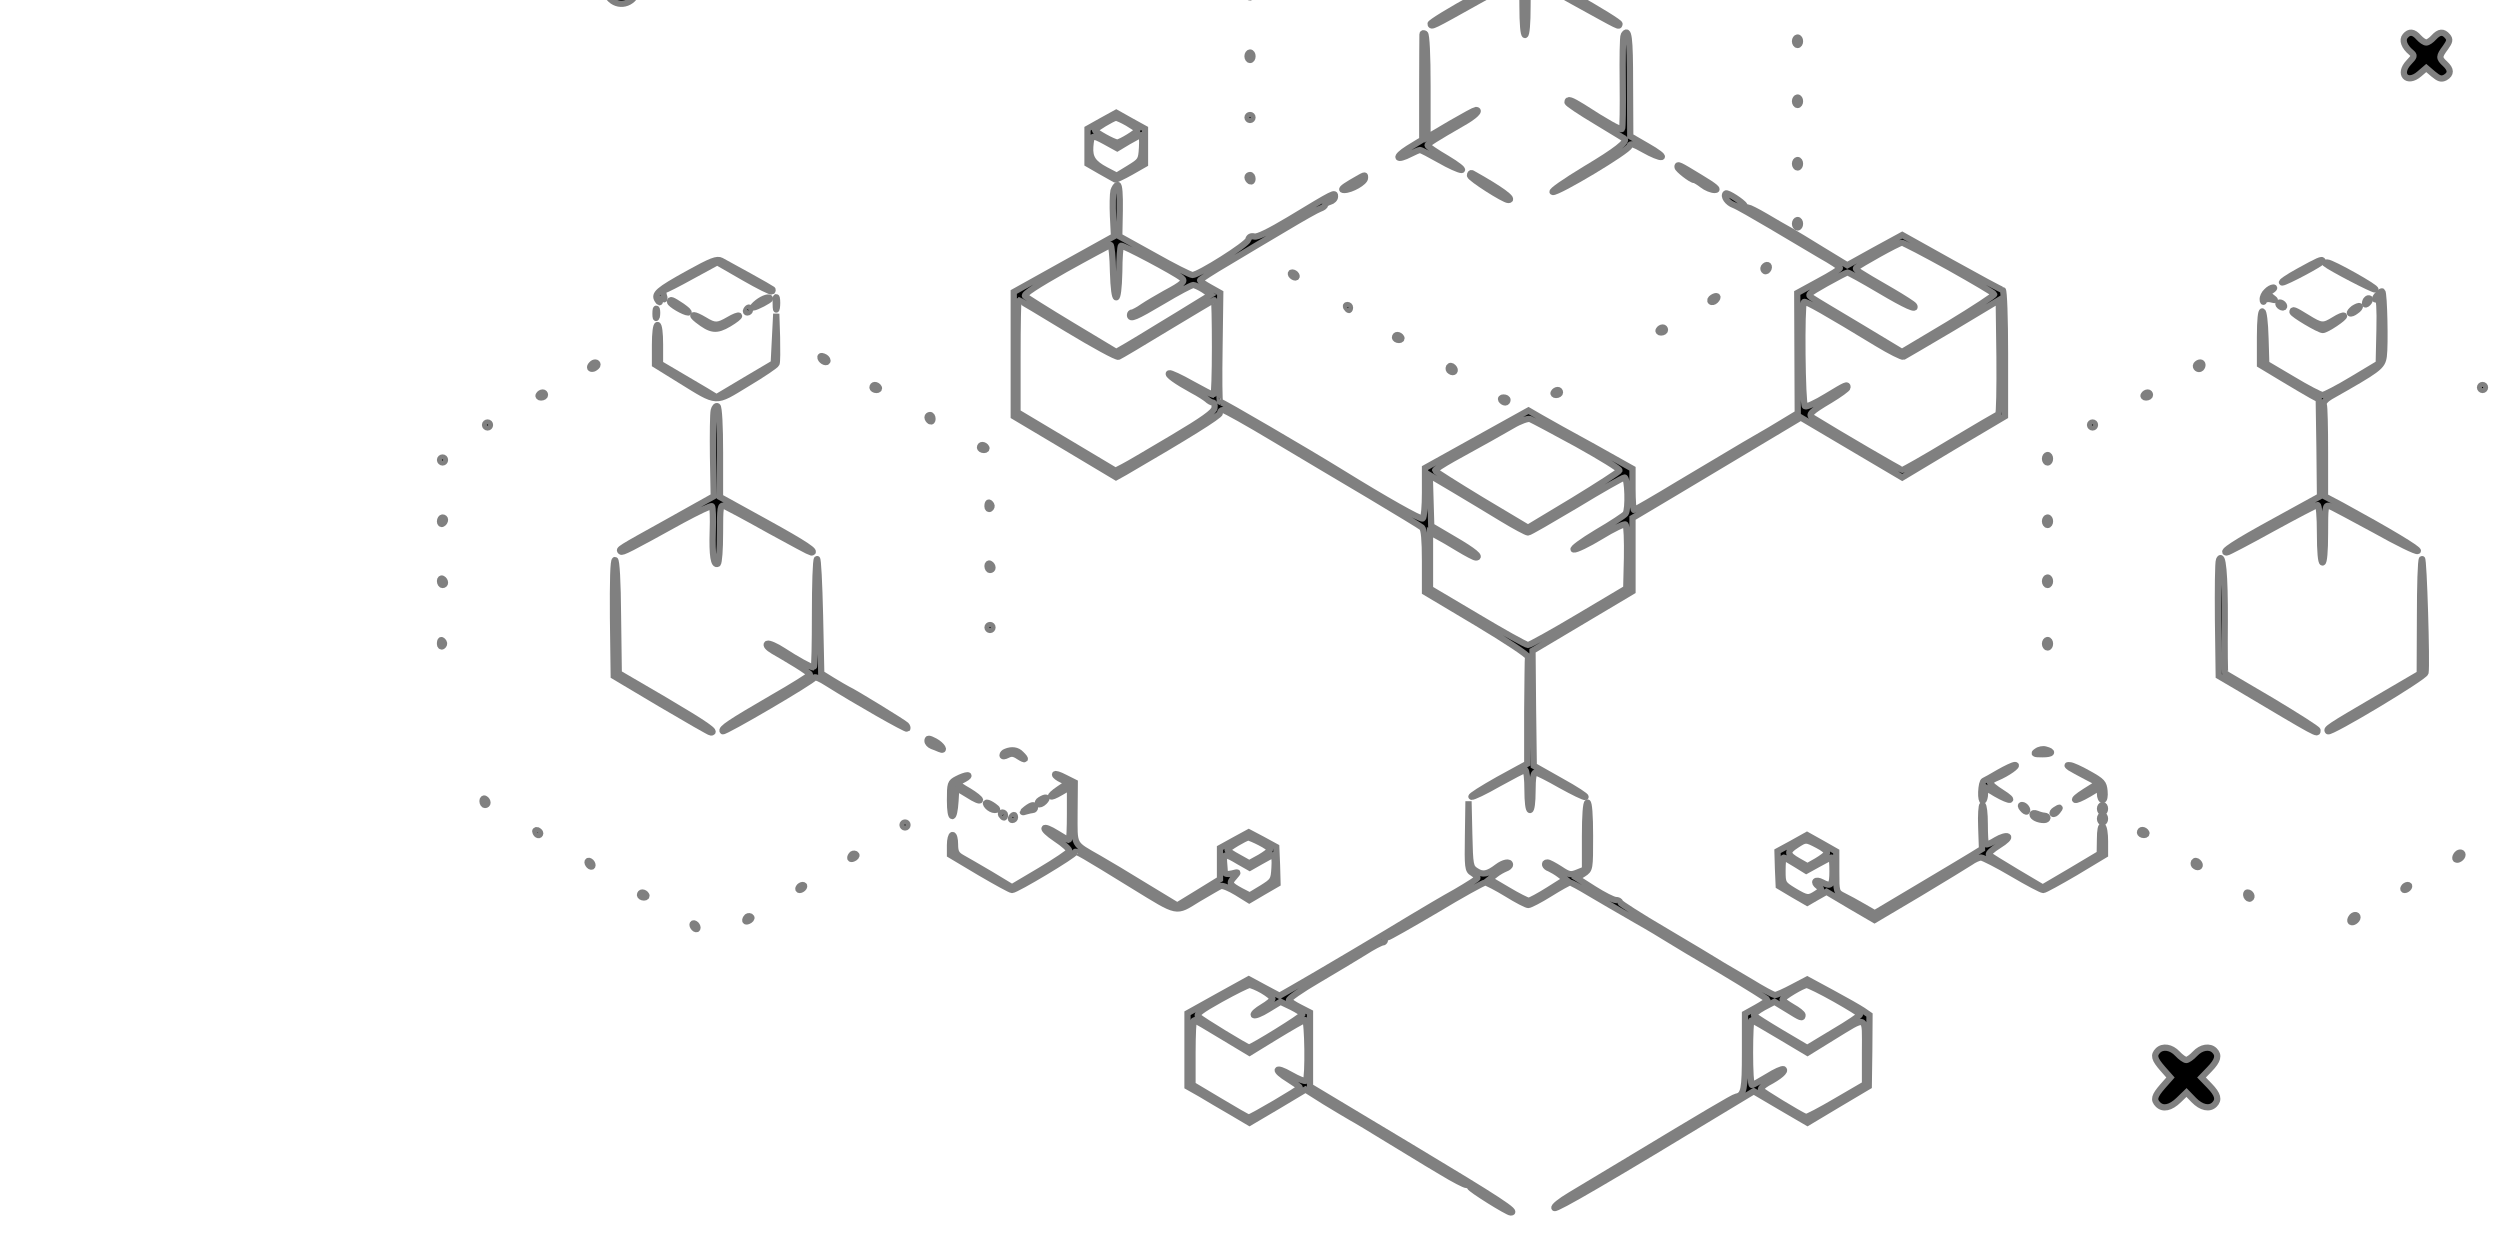 <svg xmlns="http://www.w3.org/2000/svg" xmlns:xlink="http://www.w3.org/1999/xlink" width="1000px" height="500px" viewBox="0 0 1000 500" zoomAndPan="disable" preserveAspectRatio="none">

    <style type="text/css"><![CDATA[
		d
		{
			stroke: rgba(255,255,255,0.05);
			stroke-width: 5px;
		}
    ]]></style>

	<g transform="translate(100,500) scale(0.1,-0.1)" stroke= "grey" stroke-width= "25">
<path d="M660 7118 c0 -6 10 -22 22 -35 l21 -23 -21 -23 c-47 -50 -11 -99 37
-53 l27 25 29 -24 c31 -27 43 -28 59 -2 8 12 5 22 -12 40 -27 29 -27 39 -2 62
42 38 5 61 -55 33 -19 -9 -28 -9 -37 0 -16 16 -68 15 -68 0z"/>
<path d="M6967 6973 c-13 -12 -7 -37 15 -60 l21 -23 -22 -24 c-26 -28 -25 -59
3 -64 10 -2 29 6 42 19 l24 22 24 -22 c13 -13 32 -21 42 -19 28 5 29 36 3 64
l-22 24 22 24 c13 13 21 32 19 42 -5 28 -36 29 -64 3 l-24 -22 -23 21 c-23 22
-48 28 -60 15z"/>
<path d="M9341 6924 c-12 -15 -21 -34 -21 -44 0 -32 39 -70 71 -70 36 0 79 39
79 73 0 63 -89 91 -129 41z"/>
<path d="M2894 6849 c-60 -30 -67 -117 -13 -163 41 -35 80 -33 124 5 28 25 35
38 35 68 -1 74 -78 122 -146 90z"/>
<path d="M5040 6618 c-52 -32 -54 -34 -57 -83 -5 -76 2 -89 57 -119 l50 -27 0
-162 -1 -162 -117 -65 -117 -65 0 -145 0 -145 117 -70 118 -70 -3 -195 -2
-194 -183 -102 c-101 -55 -182 -105 -180 -110 4 -13 3 -13 191 92 93 52 171
94 173 94 2 0 4 -52 4 -115 0 -70 4 -115 10 -115 6 0 10 45 10 115 0 63 2 115
5 115 3 0 83 -43 177 -96 198 -109 182 -102 186 -90 2 5 -79 55 -180 112
l-183 102 -3 193 -2 194 120 70 120 70 0 142 0 143 -37 23 c-21 13 -75 44
-120 68 l-83 44 0 160 0 160 55 33 55 33 0 67 0 67 -59 33 c-32 17 -60 32 -63
32 -2 0 -28 -15 -58 -32z m114 -12 l39 -24 -41 -26 c-23 -14 -45 -26 -48 -26
-4 0 -27 12 -52 26 l-44 26 38 24 c49 29 60 29 108 0z m-95 -72 l40 -26 44 26
c24 14 47 26 50 26 4 0 7 -24 7 -52 l0 -53 -50 -28 -50 -28 -48 29 c-45 27
-47 30 -50 80 -4 60 2 63 57 26z m31 -549 c0 -30 5 -55 10 -55 6 0 10 25 10
55 0 31 5 55 10 55 16 0 190 -100 190 -109 0 -8 -194 -131 -207 -131 -12 0
-213 124 -213 131 0 8 178 109 193 109 4 0 7 -25 7 -55z m-98 -141 l110 -66
108 66 c59 36 111 66 114 66 3 0 6 -58 6 -129 l0 -128 -111 -67 c-61 -36 -113
-66 -117 -66 -3 0 -56 30 -119 66 l-113 66 0 129 c0 71 3 129 7 129 3 0 55
-30 115 -66z"/>
<path d="M2437 5903 c-13 -12 -7 -37 15 -60 l21 -23 -22 -24 c-44 -47 -2 -89
45 -45 l24 22 24 -22 c47 -44 89 -2 45 45 l-22 24 22 24 c44 47 2 89 -45 45
l-24 -22 -23 21 c-23 22 -48 28 -60 15z"/>
<path d="M5510 5670 c0 -5 7 -10 15 -10 8 0 15 5 15 10 0 6 -7 10 -15 10 -8 0
-15 -4 -15 -10z"/>
<path d="M4600 5640 c0 -5 4 -10 9 -10 6 0 13 5 16 10 3 6 -1 10 -9 10 -9 0
-16 -4 -16 -10z"/>
<path d="M7375 5638 c-49 -28 -59 -81 -22 -116 40 -38 97 -25 115 25 13 38 -1
69 -37 87 -35 19 -31 18 -56 4z"/>
<path d="M5730 5550 c0 -5 7 -10 16 -10 8 0 12 5 9 10 -3 6 -10 10 -16 10 -5
0 -9 -4 -9 -10z"/>
<path d="M4390 5520 c0 -5 5 -10 10 -10 6 0 10 5 10 10 0 6 -4 10 -10 10 -5 0
-10 -4 -10 -10z"/>
<path d="M5945 5430 c3 -5 10 -10 16 -10 5 0 9 5 9 10 0 6 -7 10 -16 10 -8 0
-12 -4 -9 -10z"/>
<path d="M4170 5400 c0 -5 4 -10 9 -10 6 0 13 5 16 10 3 6 -1 10 -9 10 -9 0
-16 -4 -16 -10z"/>
<path d="M6155 5310 c3 -5 10 -10 16 -10 5 0 9 5 9 10 0 6 -7 10 -16 10 -8 0
-12 -4 -9 -10z"/>
<path d="M3990 5265 c0 -8 5 -15 10 -15 6 0 10 7 10 15 0 8 -4 15 -10 15 -5 0
-10 -7 -10 -15z"/>
<path d="M12 5258 c-17 -17 -15 -32 8 -53 25 -23 25 -37 0 -60 -25 -23 -25
-41 -1 -55 16 -8 26 -5 48 14 l28 24 28 -24 c15 -13 34 -21 42 -18 21 9 18 48
-5 69 l-20 18 20 22 c42 45 11 98 -34 56 -28 -26 -38 -26 -61 -1 -21 23 -36
25 -53 8z"/>
<path d="M8926 5215 c-3 -9 1 -18 10 -22 19 -7 28 2 21 22 -8 19 -23 19 -31 0z"/>
<path d="M1447 5119 c-30 -18 -39 -56 -21 -94 24 -51 88 -54 117 -6 22 38 21
53 -4 85 -22 28 -59 34 -92 15z"/>
<path d="M6186 5091 c-4 -7 -5 -15 -2 -18 9 -9 19 4 14 18 -4 11 -6 11 -12 0z"/>
<path d="M3996 5031 c-4 -7 -5 -15 -2 -18 9 -9 19 4 14 18 -4 11 -6 11 -12 0z"/>
<path d="M4690 4863 c0 -4 -1 -101 -1 -215 l0 -207 -57 -35 c-57 -36 -48 -52
12 -21 15 8 32 15 36 15 5 0 39 -18 78 -40 38 -22 78 -40 88 -40 10 0 -16 21
-58 46 -43 25 -78 49 -78 53 0 6 33 27 139 88 50 28 76 53 54 53 -4 0 -50 -25
-100 -54 l-93 -55 0 204 c0 125 -4 206 -10 210 -5 3 -10 3 -10 -2z"/>
<path d="M5495 4860 c-4 -6 -5 -91 -4 -190 1 -99 0 -183 -3 -186 -6 -5 -63 27
-157 88 -47 29 -61 34 -61 19 0 -5 51 -39 113 -76 61 -37 113 -69 115 -70 13
-11 -32 -47 -156 -121 -81 -49 -140 -90 -131 -92 21 -4 303 165 307 184 3 12
15 9 59 -16 30 -17 61 -30 69 -28 8 2 -17 21 -56 43 l-69 40 -1 208 c0 190 -5
229 -25 197z"/>
<path d="M8621 4856 c-14 -16 -4 -43 24 -66 14 -12 13 -16 -10 -40 -44 -46 -7
-88 42 -46 l28 24 28 -24 c23 -19 32 -22 48 -14 24 14 24 32 -1 55 -25 23 -25
29 2 65 17 24 19 32 8 45 -17 20 -33 19 -55 -5 -10 -11 -23 -20 -30 -20 -7 0
-20 9 -30 20 -21 24 -38 25 -54 6z"/>
<path d="M6180 4835 c0 -8 5 -15 10 -15 6 0 10 7 10 15 0 8 -4 15 -10 15 -5 0
-10 -7 -10 -15z"/>
<path d="M3990 4775 c0 -8 5 -15 10 -15 6 0 10 7 10 15 0 8 -4 15 -10 15 -5 0
-10 -7 -10 -15z"/>
<path d="M6180 4595 c0 -8 5 -15 10 -15 6 0 10 7 10 15 0 8 -4 15 -10 15 -5 0
-10 -7 -10 -15z"/>
<path d="M3407 4517 l-57 -32 0 -70 0 -70 52 -30 c29 -16 56 -31 59 -33 3 -1
31 12 63 30 l56 32 0 71 0 70 -58 32 -57 32 -58 -32z m103 -9 c22 -13 40 -25
40 -28 0 -8 -68 -50 -81 -50 -14 0 -89 42 -89 49 0 6 70 48 83 50 4 1 26 -9
47 -21z m4 -74 c24 14 47 26 51 26 3 0 5 -23 3 -52 -3 -50 -5 -52 -52 -81
l-49 -30 -44 23 c-51 27 -65 49 -62 93 4 49 7 49 59 21 l49 -27 45 27z"/>
<path d="M3990 4530 c0 -5 5 -10 10 -10 6 0 10 5 10 10 0 6 -4 10 -10 10 -5 0
-10 -4 -10 -10z"/>
<path d="M6180 4345 c0 -8 5 -15 10 -15 6 0 10 7 10 15 0 8 -4 15 -10 15 -5 0
-10 -7 -10 -15z"/>
<path d="M5710 4332 c0 -9 55 -52 67 -52 4 0 19 -9 33 -20 14 -11 36 -20 49
-20 18 0 2 14 -58 50 -87 53 -91 55 -91 42z"/>
<path d="M4880 4298 c0 -11 136 -98 153 -98 29 0 -30 43 -145 107 -5 2 -8 -2
-8 -9z"/>
<path d="M3990 4291 c0 -6 5 -13 10 -16 6 -3 10 1 10 9 0 9 -4 16 -10 16 -5 0
-10 -4 -10 -9z"/>
<path d="M4405 4270 c-37 -22 -44 -30 -28 -30 28 0 83 31 83 48 0 15 4 16 -55
-18z"/>
<path d="M3454 4237 c-3 -13 -4 -59 -2 -103 l4 -79 -200 -111 -201 -112 0
-248 0 -249 205 -122 204 -122 36 20 c246 143 380 226 380 237 0 6 5 12 12 12
7 0 98 -51 203 -114 104 -62 278 -166 385 -229 107 -64 201 -121 208 -127 8
-8 12 -48 12 -134 l0 -124 208 -124 c115 -69 206 -129 204 -136 -1 -7 -2 -106
-3 -220 l0 -207 -117 -64 c-64 -36 -111 -66 -106 -68 6 -2 54 21 108 52 54 30
102 55 107 55 5 0 9 -36 9 -80 0 -47 4 -80 10 -80 6 0 10 32 10 75 0 52 4 75
12 75 7 0 52 -23 101 -51 49 -27 93 -49 99 -47 5 2 -39 31 -99 64 l-108 61 -3
230 -2 230 200 119 200 119 0 146 0 147 173 103 c94 56 246 147 336 201 l164
98 203 -120 203 -120 205 123 206 122 0 252 c0 139 -4 253 -9 253 -5 0 -97 50
-205 110 l-197 110 -110 -60 -110 -61 -97 59 c-53 33 -113 69 -132 80 -19 10
-63 36 -97 56 -34 20 -66 36 -71 36 -6 0 -12 3 -14 8 -6 13 -69 54 -75 48 -11
-11 7 -37 32 -46 14 -5 80 -43 148 -83 67 -40 157 -93 199 -118 43 -24 78 -47
78 -51 0 -4 -38 -28 -85 -53 l-86 -47 1 -241 1 -240 -48 -29 c-26 -16 -55 -33
-63 -38 -8 -5 -55 -32 -105 -61 -49 -29 -167 -99 -262 -156 -94 -57 -174 -103
-177 -103 -3 0 -6 37 -6 83 l0 82 -157 88 c-87 47 -181 100 -209 116 l-50 29
-207 -115 -207 -115 0 -98 c0 -55 -4 -101 -9 -104 -8 -5 -148 74 -326 184
-129 80 -480 285 -485 283 -3 -1 -4 97 -2 217 l3 218 -41 23 c-22 12 -40 25
-40 28 1 3 51 36 113 72 62 37 165 99 230 137 65 39 127 74 137 77 11 4 20 10
20 15 0 4 9 10 20 13 11 3 20 12 20 21 0 18 1 19 -184 -93 -77 -46 -127 -71
-139 -67 -13 3 -21 -1 -24 -13 -5 -19 -198 -141 -223 -141 -9 0 -78 35 -154
78 l-139 77 2 103 c1 65 -2 102 -8 102 -6 0 -13 -11 -17 -23z m3342 -306 c98
-55 180 -103 181 -108 1 -4 -81 -58 -183 -120 l-186 -111 -166 100 c-92 55
-178 106 -191 115 -23 15 -23 15 54 59 43 24 81 44 85 44 5 0 61 -31 127 -70
108 -64 153 -84 139 -62 -3 5 -42 30 -88 57 -142 82 -149 87 -143 94 13 12
170 100 182 100 6 1 91 -44 189 -98z m-3344 -18 c4 -137 22 -136 25 0 0 54 4
101 7 104 5 5 213 -105 243 -129 16 -13 4 -24 -67 -62 -30 -17 -70 -40 -89
-53 -18 -13 -38 -23 -42 -23 -5 0 -9 -4 -9 -10 0 -19 21 -10 131 55 60 36 115
65 122 65 6 0 25 -9 41 -19 l29 -20 -62 -38 c-34 -21 -99 -61 -144 -88 -45
-28 -102 -62 -127 -77 l-45 -26 -178 107 c-98 59 -182 112 -187 117 -7 7 49
43 162 107 95 53 176 96 180 97 4 0 9 -48 10 -107z m-183 -229 c106 -64 197
-114 205 -111 7 3 95 55 195 116 101 61 185 111 187 111 2 0 4 -85 4 -190 0
-104 -3 -190 -6 -190 -3 0 -42 20 -87 45 -44 25 -85 44 -90 42 -12 -4 29 -33
93 -68 25 -13 51 -30 58 -36 7 -7 18 -13 23 -13 6 0 9 -10 7 -22 -2 -16 -45
-47 -168 -120 -91 -54 -179 -106 -197 -115 l-31 -16 -196 117 -196 117 0 224
c0 124 2 225 4 225 3 0 90 -52 195 -116z m3240 -58 c51 -31 99 -55 105 -53 6
3 94 55 196 115 l185 111 3 -227 c1 -125 -1 -228 -5 -229 -5 -2 -91 -53 -192
-113 -101 -61 -187 -110 -192 -110 -6 0 -251 143 -358 209 -20 12 -9 24 69 70
38 23 70 46 70 51 0 15 -4 13 -85 -36 -41 -25 -79 -43 -85 -39 -11 7 -15 407
-4 417 5 6 89 -42 293 -166z m-1201 -402 c95 -53 172 -100 170 -106 -2 -5 -85
-59 -185 -120 l-181 -109 -186 111 c-102 62 -186 115 -186 118 0 4 33 25 72
47 134 74 183 101 238 133 30 18 62 29 70 26 8 -3 93 -48 188 -100z m-300
-298 c51 -31 98 -56 104 -56 6 0 92 50 193 110 100 61 187 110 193 110 13 0
17 -128 4 -145 -4 -6 -55 -40 -115 -75 -60 -36 -100 -66 -92 -68 9 -2 57 21
108 52 50 31 95 52 99 48 5 -5 7 -64 6 -133 l-3 -123 -190 -113 c-104 -62
-196 -113 -203 -113 -8 0 -99 51 -203 113 l-189 112 0 113 0 113 28 -15 c15
-8 54 -30 86 -50 33 -20 64 -36 69 -36 24 0 -7 26 -88 73 l-90 53 -3 101 -3
102 98 -58 c54 -32 140 -84 191 -115z"/>
<path d="M6180 4105 c0 -8 5 -15 10 -15 6 0 10 7 10 15 0 8 -4 15 -10 15 -5 0
-10 -7 -10 -15z"/>
<path d="M1751 3905 c-119 -66 -136 -81 -121 -105 7 -11 10 -12 10 -2 0 7 5
10 11 6 8 -4 9 0 4 15 -3 11 -2 21 3 21 5 0 54 25 110 56 l101 55 106 -61 c59
-34 109 -59 113 -56 3 3 3 8 1 9 -4 4 -170 96 -204 114 -17 9 -40 0 -134 -52z"/>
<path d="M8195 3915 c-44 -24 -74 -45 -66 -45 14 0 161 78 161 86 0 10 -19 1
-95 -41z"/>
<path d="M8301 3946 c18 -16 192 -107 200 -104 12 4 -173 108 -192 108 -7 0
-10 -2 -8 -4z"/>
<path d="M6055 3931 c-3 -5 -1 -12 4 -15 5 -3 11 1 15 9 6 16 -9 21 -19 6z"/>
<path d="M4165 3900 c3 -5 11 -10 16 -10 6 0 7 5 4 10 -3 6 -11 10 -16 10 -6
0 -7 -4 -4 -10z"/>
<path d="M8066 3834 c-9 -8 -16 -23 -15 -32 0 -9 3 -12 5 -6 3 7 15 10 27 7
21 -5 21 -5 3 9 -19 15 -19 15 0 26 10 6 14 12 7 12 -6 0 -19 -7 -27 -16z"/>
<path d="M8513 3824 c-16 -16 -17 -28 -3 -19 7 4 10 -37 8 -126 l-3 -133 -105
-63 c-58 -35 -112 -63 -120 -63 -8 0 -62 28 -120 63 l-105 62 -3 100 c-4 141
-22 148 -22 8 l0 -112 88 -53 c48 -29 101 -60 117 -69 l30 -16 3 -194 2 -194
-180 -99 c-163 -89 -219 -126 -193 -126 5 0 87 43 181 95 95 52 177 95 182 95
6 0 10 -45 10 -115 0 -70 4 -115 10 -115 6 0 10 45 10 116 0 107 1 115 18 110
10 -4 91 -47 181 -96 89 -50 166 -88 172 -84 9 5 -116 80 -303 182 l-68 36 0
177 c0 98 -2 183 -5 191 -3 8 8 21 27 32 194 110 207 119 213 161 6 42 2 252
-6 259 -2 2 -10 -2 -16 -10z"/>
<path d="M2103 3785 c0 -22 2 -30 4 -17 2 12 2 30 0 40 -3 9 -5 -1 -4 -23z"/>
<path d="M5850 3810 c-8 -5 -11 -12 -7 -16 4 -4 13 -2 19 4 15 15 7 24 -12 12z"/>
<path d="M2030 3790 c-14 -11 -21 -20 -17 -20 11 0 67 29 67 35 0 11 -27 3
-50 -15z"/>
<path d="M8467 3803 c-4 -3 -7 -11 -7 -17 0 -6 5 -5 12 2 6 6 9 14 7 17 -3 3
-9 2 -12 -2z"/>
<path d="M1680 3793 c0 -10 57 -43 73 -43 6 0 -5 11 -25 25 -39 26 -48 30 -48
18z"/>
<path d="M8115 3780 c3 -5 11 -10 16 -10 6 0 7 5 4 10 -3 6 -11 10 -16 10 -6
0 -7 -4 -4 -10z"/>
<path d="M4385 3770 c3 -5 8 -10 11 -10 2 0 4 5 4 10 0 6 -5 10 -11 10 -5 0
-7 -4 -4 -10z"/>
<path d="M8414 3766 c-10 -8 -17 -17 -14 -19 3 -3 14 1 24 9 11 7 17 16 15 19
-3 3 -14 -2 -25 -9z"/>
<path d="M1622 3745 c0 -16 2 -22 5 -12 2 9 2 23 0 30 -3 6 -5 -1 -5 -18z"/>
<path d="M1985 3760 c-3 -5 -1 -10 4 -10 6 0 11 5 11 10 0 6 -2 10 -4 10 -3 0
-8 -4 -11 -10z"/>
<path d="M8170 3752 c0 -9 106 -72 121 -72 15 0 91 51 85 57 -3 3 -20 -4 -39
-16 -44 -27 -51 -27 -109 9 -52 32 -58 34 -58 22z"/>
<path d="M1790 3720 c54 -42 75 -45 126 -15 25 15 43 29 40 32 -3 3 -21 -4
-41 -16 -45 -26 -56 -26 -97 -1 -42 25 -61 26 -28 0z"/>
<path d="M2100 3646 l-5 -99 -115 -68 -114 -68 -41 25 c-22 13 -73 43 -112 66
l-73 43 0 78 c0 44 -4 77 -10 77 -6 0 -10 -33 -10 -79 l0 -79 100 -62 c154
-95 137 -94 269 -14 62 37 115 73 117 79 3 6 3 54 2 106 l-3 94 -5 -99z"/>
<path d="M5635 3680 c-3 -5 1 -10 9 -10 9 0 16 5 16 10 0 6 -4 10 -9 10 -6 0
-13 -4 -16 -10z"/>
<path d="M4580 3650 c0 -5 7 -10 16 -10 8 0 12 5 9 10 -3 6 -10 10 -16 10 -5
0 -9 -4 -9 -10z"/>
<path d="M2282 3568 c5 -15 28 -23 28 -10 0 5 -7 13 -16 16 -10 4 -14 1 -12
-6z"/>
<path d="M1367 3543 c-12 -12 -7 -22 8 -17 8 4 15 10 15 15 0 11 -14 12 -23 2z"/>
<path d="M7785 3541 c-6 -11 9 -23 19 -14 9 9 7 23 -3 23 -6 0 -12 -4 -16 -9z"/>
<path d="M4796 3532 c-3 -6 -1 -14 5 -17 15 -10 25 3 12 16 -7 7 -13 7 -17 1z"/>
<path d="M2490 3450 c0 -5 7 -10 16 -10 8 0 12 5 9 10 -3 6 -10 10 -16 10 -5
0 -9 -4 -9 -10z"/>
<path d="M8920 3450 c0 -5 5 -10 10 -10 6 0 10 5 10 10 0 6 -4 10 -10 10 -5 0
-10 -4 -10 -10z"/>
<path d="M5215 3430 c-3 -5 1 -10 9 -10 9 0 16 5 16 10 0 6 -4 10 -9 10 -6 0
-13 -4 -16 -10z"/>
<path d="M1155 3420 c-3 -5 1 -10 9 -10 9 0 16 5 16 10 0 6 -4 10 -9 10 -6 0
-13 -4 -16 -10z"/>
<path d="M7575 3420 c-3 -5 1 -10 9 -10 9 0 16 5 16 10 0 6 -4 10 -9 10 -6 0
-13 -4 -16 -10z"/>
<path d="M5005 3400 c3 -5 10 -10 16 -10 5 0 9 5 9 10 0 6 -7 10 -16 10 -8 0
-12 -4 -9 -10z"/>
<path d="M1855 3358 c-3 -13 -4 -95 -3 -183 l3 -160 -184 -103 c-200 -111
-197 -109 -188 -118 6 -6 35 9 245 125 63 34 117 60 120 56 3 -3 5 -48 3 -100
-3 -98 4 -139 20 -130 5 4 9 58 9 122 0 105 1 115 18 109 9 -4 90 -47 179 -97
89 -49 164 -89 167 -89 28 0 -21 33 -179 120 l-185 102 0 179 c0 104 -4 180
-10 184 -5 3 -12 -4 -15 -17z"/>
<path d="M2710 3331 c0 -6 5 -13 10 -16 6 -3 10 1 10 9 0 9 -4 16 -10 16 -5 0
-10 -4 -10 -9z"/>
<path d="M9132 3331 c4 -13 18 -16 19 -4 0 4 -5 9 -11 12 -7 2 -11 -2 -8 -8z"/>
<path d="M940 3300 c0 -5 5 -10 10 -10 6 0 10 5 10 10 0 6 -4 10 -10 10 -5 0
-10 -4 -10 -10z"/>
<path d="M7360 3300 c0 -5 5 -10 10 -10 6 0 10 5 10 10 0 6 -4 10 -10 10 -5 0
-10 -4 -10 -10z"/>
<path d="M2920 3210 c0 -5 7 -10 16 -10 8 0 12 5 9 10 -3 6 -10 10 -16 10 -5
0 -9 -4 -9 -10z"/>
<path d="M9350 3210 c0 -5 5 -10 11 -10 5 0 7 5 4 10 -3 6 -8 10 -11 10 -2 0
-4 -4 -4 -10z"/>
<path d="M7180 3165 c0 -8 5 -15 10 -15 6 0 10 7 10 15 0 8 -4 15 -10 15 -5 0
-10 -7 -10 -15z"/>
<path d="M760 3160 c0 -5 5 -10 10 -10 6 0 10 5 10 10 0 6 -4 10 -10 10 -5 0
-10 -4 -10 -10z"/>
<path d="M2950 2974 c0 -8 5 -12 10 -9 6 4 8 11 5 16 -9 14 -15 11 -15 -7z"/>
<path d="M9370 2980 c0 -5 5 -10 10 -10 6 0 10 5 10 10 0 6 -4 10 -10 10 -5 0
-10 -4 -10 -10z"/>
<path d="M760 2914 c0 -8 5 -12 10 -9 6 3 10 10 10 16 0 5 -4 9 -10 9 -5 0
-10 -7 -10 -16z"/>
<path d="M7180 2915 c0 -8 5 -15 10 -15 6 0 10 7 10 15 0 8 -4 15 -10 15 -5 0
-10 -7 -10 -15z"/>
<path d="M2268 2764 c-5 -4 -8 -103 -8 -221 0 -117 -2 -213 -5 -213 -11 0 -70
33 -122 67 -29 19 -57 31 -64 28 -7 -5 2 -16 24 -29 20 -11 61 -36 91 -54 31
-19 56 -37 56 -40 -1 -4 -69 -47 -153 -95 -167 -97 -205 -122 -196 -132 7 -6
362 202 367 215 2 4 24 -5 50 -22 116 -73 316 -187 321 -183 2 3 0 10 -5 15
-9 9 -207 131 -234 143 -8 4 -35 20 -60 35 l-45 28 -5 233 c-3 128 -8 229 -12
225z"/>
<path d="M7876 2760 c-4 -9 -5 -116 -4 -240 l3 -224 70 -41 c335 -199 325
-194 325 -176 0 5 -82 57 -182 117 -101 59 -185 109 -187 110 -2 2 -3 94 -2
206 1 192 -8 284 -23 248z"/>
<path d="M8688 2764 c-5 -4 -8 -109 -8 -233 l-1 -226 -171 -100 c-195 -114
-205 -121 -196 -130 9 -10 386 216 390 234 6 32 -7 462 -14 455z"/>
<path d="M1452 2528 l3 -232 190 -113 c105 -62 194 -113 198 -113 28 0 -19 32
-183 129 l-185 108 -3 227 c-1 142 -6 226 -12 226 -7 0 -9 -82 -8 -232z"/>
<path d="M2950 2736 c0 -9 5 -16 10 -16 6 0 10 4 10 9 0 6 -4 13 -10 16 -5 3
-10 -1 -10 -9z"/>
<path d="M9370 2736 c0 -9 5 -16 10 -16 6 0 10 4 10 9 0 6 -4 13 -10 16 -5 3
-10 -1 -10 -9z"/>
<path d="M760 2676 c0 -9 5 -16 10 -16 6 0 10 4 10 9 0 6 -4 13 -10 16 -5 3
-10 -1 -10 -9z"/>
<path d="M7180 2675 c0 -8 5 -15 10 -15 6 0 10 7 10 15 0 8 -4 15 -10 15 -5 0
-10 -7 -10 -15z"/>
<path d="M2950 2490 c0 -5 5 -10 10 -10 6 0 10 5 10 10 0 6 -4 10 -10 10 -5 0
-10 -4 -10 -10z"/>
<path d="M9370 2490 c0 -5 5 -10 10 -10 6 0 10 5 10 10 0 6 -4 10 -10 10 -5 0
-10 -4 -10 -10z"/>
<path d="M760 2424 c0 -8 5 -12 10 -9 6 4 8 11 5 16 -9 14 -15 11 -15 -7z"/>
<path d="M7180 2425 c0 -8 5 -15 10 -15 6 0 10 7 10 15 0 8 -4 15 -10 15 -5 0
-10 -7 -10 -15z"/>
<path d="M9370 2245 c0 -8 5 -15 10 -15 6 0 10 7 10 15 0 8 -4 15 -10 15 -5 0
-10 -7 -10 -15z"/>
<path d="M2710 2036 c0 -7 8 -16 18 -20 9 -3 23 -9 30 -12 27 -12 10 16 -18
31 -25 13 -30 13 -30 1z"/>
<path d="M7147 1995 c-15 -10 -11 -12 23 -12 40 0 46 10 12 19 -10 3 -26 0
-35 -7z"/>
<path d="M9370 1995 c0 -8 5 -15 10 -15 6 0 10 7 10 15 0 8 -4 15 -10 15 -5 0
-10 -7 -10 -15z"/>
<path d="M3023 1993 c-7 -2 -13 -9 -13 -14 0 -6 8 -5 20 1 15 8 26 7 45 -6 28
-18 33 -13 9 10 -15 16 -37 19 -61 9z"/>
<path d="M6995 1910 c-27 -16 -54 -31 -59 -33 -6 -2 -10 -22 -11 -45 -1 -22 3
-38 7 -36 4 3 8 16 8 30 l0 25 43 -26 c61 -35 81 -31 24 5 -26 16 -47 34 -47
39 0 5 12 14 28 20 41 17 89 51 72 51 -8 0 -37 -14 -65 -30z"/>
<path d="M7280 1929 c8 -5 37 -21 64 -35 l50 -26 -54 -34 c-62 -39 -48 -47 17
-9 l43 26 0 -26 c0 -14 5 -25 11 -25 6 0 9 15 7 36 -3 32 -9 39 -63 69 -33 19
-67 34 -75 34 -13 1 -13 0 0 -10z"/>
<path d="M3220 1902 c0 -5 12 -14 27 -21 l26 -12 -37 -25 c-47 -32 -41 -42 8
-13 l36 21 0 -106 c0 -58 -2 -106 -5 -106 -3 0 -24 12 -46 26 -64 40 -70 22
-6 -21 32 -21 56 -43 54 -49 -2 -6 -54 -41 -116 -78 l-113 -67 -86 52 c-48 28
-99 58 -114 66 -23 13 -28 23 -28 54 0 20 -4 37 -10 37 -5 0 -10 -18 -10 -40
l0 -39 119 -71 c65 -38 123 -70 129 -70 17 0 252 141 252 151 0 9 29 -8 235
-135 181 -111 166 -108 257 -52 43 25 83 49 91 52 8 3 36 -9 64 -26 l50 -31
56 33 57 33 -2 74 -3 73 -55 30 -55 29 -57 -31 -58 -32 0 -62 0 -63 -86 -53
-85 -52 -127 77 c-70 43 -153 93 -185 111 -108 62 -99 47 -99 183 l1 121 -40
20 c-21 11 -39 17 -39 12z m820 -272 c22 -11 40 -24 40 -28 0 -5 -19 -19 -41
-32 l-42 -23 -43 24 c-24 13 -44 26 -44 29 0 7 71 49 83 50 4 0 26 -9 47 -20z
m-85 -76 l44 -25 44 25 c24 14 47 26 51 26 4 0 6 -23 4 -52 -3 -50 -5 -52 -51
-81 l-48 -29 -35 18 c-46 25 -50 31 -27 56 18 21 18 21 -9 14 -19 -4 -28 -2
-29 6 0 7 -2 25 -3 41 -2 33 4 34 59 1z"/>
<path d="M2828 1884 c-27 -14 -28 -18 -28 -86 0 -83 17 -83 22 -1 l3 52 48
-29 c26 -17 47 -26 47 -20 0 5 -20 21 -45 36 -25 14 -45 28 -45 30 0 2 12 10
28 18 15 8 20 15 12 15 -8 0 -27 -7 -42 -15z"/>
<path d="M9245 1820 c4 -6 11 -8 16 -5 14 9 11 15 -7 15 -8 0 -12 -5 -9 -10z"/>
<path d="M930 1796 c0 -9 5 -16 10 -16 6 0 10 4 10 9 0 6 -4 13 -10 16 -5 3
-10 -1 -10 -9z"/>
<path d="M3160 1800 c-8 -5 -11 -12 -7 -16 4 -4 15 0 24 9 18 18 8 23 -17 7z"/>
<path d="M2950 1775 c7 -8 20 -15 29 -15 13 1 13 3 -3 15 -26 19 -42 19 -26 0z"/>
<path d="M4872 1658 c-2 -128 -1 -139 18 -150 11 -7 20 -16 20 -20 0 -3 -39
-28 -87 -56 -49 -27 -128 -74 -178 -104 -88 -54 -383 -229 -478 -283 l-49 -28
-62 33 -61 33 -123 -68 -122 -68 0 -146 0 -147 53 -30 c28 -17 84 -50 124 -73
l71 -42 112 66 112 67 76 -48 c43 -26 91 -55 107 -64 17 -9 80 -47 140 -84 61
-37 117 -71 125 -76 8 -5 52 -32 98 -59 46 -28 90 -51 98 -51 8 0 14 -4 14 -8
0 -8 150 -102 163 -102 30 0 -43 48 -398 261 l-405 243 0 148 0 148 -39 20
c-22 11 -42 24 -45 29 -4 5 49 42 116 81 68 40 151 90 185 111 34 22 67 39 73
39 5 0 10 5 10 10 0 6 4 10 9 10 5 0 93 50 195 110 101 61 190 110 197 110 6
0 45 -20 86 -45 40 -25 79 -45 86 -45 7 0 46 20 86 45 40 25 76 45 81 45 4 0
38 -18 76 -41 80 -47 73 -43 189 -110 50 -28 106 -62 125 -74 19 -12 117 -71
218 -130 100 -60 182 -111 182 -114 0 -4 -20 -17 -45 -31 l-45 -25 0 -153 c0
-152 -4 -173 -36 -179 -11 -2 -134 -75 -429 -253 -88 -53 -193 -116 -233 -140
-42 -25 -69 -47 -64 -52 7 -7 218 116 714 417 l83 50 107 -63 108 -63 122 73
123 73 2 143 1 142 -26 18 c-15 10 -71 42 -125 71 l-98 53 -59 -31 c-32 -17
-63 -31 -70 -31 -7 0 -51 24 -98 53 -48 28 -91 54 -97 57 -5 3 -21 12 -35 21
-14 9 -107 65 -207 124 -101 59 -183 112 -183 116 0 5 -8 9 -17 9 -10 0 -49
20 -87 44 l-69 44 27 17 c26 17 26 18 26 151 0 83 -4 134 -10 134 -6 0 -10
-51 -10 -134 l0 -134 -30 -12 c-27 -11 -34 -10 -70 14 -22 14 -44 26 -50 26
-17 0 -11 -18 8 -24 9 -4 28 -15 41 -25 l23 -18 -68 -43 c-38 -24 -74 -43 -79
-43 -6 0 -44 19 -84 43 l-73 43 24 19 c12 10 31 20 41 24 9 3 17 10 17 15 0
15 -26 10 -51 -9 -38 -29 -58 -33 -84 -16 -24 15 -25 21 -28 147 l-3 132 -2
-137z m-822 -620 c22 -13 40 -27 40 -33 0 -5 -18 -20 -40 -33 -22 -13 -38 -27
-35 -32 3 -5 29 5 56 22 l51 31 44 -21 c24 -12 44 -25 44 -29 0 -8 -202 -133
-214 -133 -8 0 -187 109 -203 124 -10 9 11 25 90 69 56 31 108 57 115 57 7 0
31 -10 52 -22z m2290 -34 c55 -31 100 -59 100 -62 0 -4 -47 -36 -105 -70
l-106 -64 -105 62 c-57 34 -106 65 -108 69 -3 4 15 18 38 31 l44 23 51 -31
c56 -35 61 -37 61 -22 0 5 -18 20 -40 32 -22 13 -40 26 -40 30 0 9 82 58 97
58 7 0 58 -25 113 -56z m-2450 -150 l108 -65 106 65 c59 36 111 66 116 66 11
0 14 -233 3 -243 -3 -4 -30 7 -60 24 -64 37 -72 20 -8 -19 24 -15 44 -29 44
-32 0 -6 -194 -120 -204 -120 -4 0 -56 30 -116 66 l-109 65 0 130 c0 71 3 129
6 129 4 0 55 -30 114 -66z m2231 0 l109 -65 97 60 c146 89 133 95 133 -56 l0
-130 -115 -67 c-63 -37 -118 -66 -122 -64 -28 12 -174 101 -179 109 -3 5 9 17
26 27 49 26 74 48 64 55 -5 3 -34 -10 -64 -29 -30 -18 -58 -34 -62 -34 -5 0
-8 59 -8 130 0 72 3 130 6 130 3 0 55 -30 115 -66z"/>
<path d="M3104 1764 c-17 -14 -17 -15 -1 -10 10 3 23 6 28 6 5 0 9 5 9 10 0
14 -13 12 -36 -6z"/>
<path d="M6925 1692 l3 -88 -42 -26 c-22 -14 -119 -71 -214 -128 l-173 -103
-47 27 c-26 15 -60 34 -77 42 -30 15 -30 16 -30 97 l0 81 -58 33 -59 33 -59
-33 -59 -32 2 -70 3 -69 57 -34 57 -33 38 22 39 22 96 -57 96 -56 179 106 c98
59 190 115 205 125 15 11 34 19 42 19 8 0 65 -29 126 -65 61 -36 116 -65 123
-65 6 0 64 32 129 70 l118 71 0 54 c0 30 -4 57 -10 60 -6 4 -10 -16 -10 -52
l-1 -58 -114 -68 -114 -67 -103 61 c-57 34 -107 65 -112 70 -5 4 13 21 39 37
29 18 43 32 36 36 -6 4 -27 -2 -47 -14 -19 -12 -37 -20 -40 -17 -3 3 -5 39 -5
81 0 42 -4 76 -9 76 -4 0 -7 -40 -5 -88z m-654 -73 c22 -11 39 -25 37 -31 -2
-6 -21 -20 -41 -32 l-37 -21 -37 21 c-46 26 -47 38 -8 63 38 25 38 25 86 0z
m-88 -76 l42 -26 47 26 c27 15 50 27 53 27 3 0 5 -25 5 -55 0 -57 -6 -63 -42
-44 -26 14 -38 1 -15 -16 16 -12 16 -14 -7 -29 -33 -21 -37 -21 -91 11 -44 27
-45 29 -45 80 0 29 2 53 5 53 3 0 24 -12 48 -27z"/>
<path d="M7090 1765 c7 -9 15 -13 17 -11 7 7 -7 26 -19 26 -6 0 -6 -6 2 -15z"/>
<path d="M7400 1765 c0 -8 5 -15 10 -15 6 0 10 7 10 15 0 8 -4 15 -10 15 -5 0
-10 -7 -10 -15z"/>
<path d="M7220 1760 c-8 -5 -12 -12 -9 -15 4 -3 12 1 19 10 14 17 11 19 -10 5z"/>
<path d="M3005 1740 c3 -5 8 -10 11 -10 2 0 4 5 4 10 0 6 -5 10 -11 10 -5 0
-7 -4 -4 -10z"/>
<path d="M7130 1742 c0 -11 23 -22 46 -22 17 0 19 16 2 17 -7 0 -21 4 -30 8
-10 4 -18 3 -18 -3z"/>
<path d="M3045 1730 c-3 -5 -1 -10 4 -10 6 0 11 5 11 10 0 6 -2 10 -4 10 -3 0
-8 -4 -11 -10z"/>
<path d="M7400 1725 c0 -8 5 -15 10 -15 6 0 10 7 10 15 0 8 -4 15 -10 15 -5 0
-10 -7 -10 -15z"/>
<path d="M2610 1700 c0 -5 5 -10 10 -10 6 0 10 5 10 10 0 6 -4 10 -10 10 -5 0
-10 -4 -10 -10z"/>
<path d="M9030 1700 c0 -5 7 -10 15 -10 8 0 15 5 15 10 0 6 -7 10 -15 10 -8 0
-15 -4 -15 -10z"/>
<path d="M1142 1671 c4 -13 18 -16 19 -4 0 4 -5 9 -11 12 -7 2 -11 -2 -8 -8z"/>
<path d="M7560 1670 c0 -5 7 -10 16 -10 8 0 12 5 9 10 -3 6 -10 10 -16 10 -5
0 -9 -4 -9 -10z"/>
<path d="M2405 1579 c-9 -14 -2 -20 14 -10 8 6 9 11 3 15 -6 3 -14 1 -17 -5z"/>
<path d="M8825 1579 c-4 -6 -5 -13 -2 -16 7 -7 27 6 27 18 0 12 -17 12 -25 -2z"/>
<path d="M1350 1551 c0 -5 5 -13 10 -16 6 -3 10 -2 10 4 0 5 -4 13 -10 16 -5
3 -10 2 -10 -4z"/>
<path d="M7776 1552 c-3 -6 -1 -14 5 -17 15 -10 25 3 12 16 -7 7 -13 7 -17 1z"/>
<path d="M2195 1450 c-3 -5 -2 -10 4 -10 5 0 13 5 16 10 3 6 2 10 -4 10 -5 0
-13 -4 -16 -10z"/>
<path d="M8615 1450 c-3 -5 -2 -10 4 -10 5 0 13 5 16 10 3 6 2 10 -4 10 -5 0
-13 -4 -16 -10z"/>
<path d="M1560 1420 c0 -5 7 -10 16 -10 8 0 12 5 9 10 -3 6 -10 10 -16 10 -5
0 -9 -4 -9 -10z"/>
<path d="M7986 1415 c4 -8 10 -12 15 -9 11 6 2 24 -11 24 -5 0 -7 -7 -4 -15z"/>
<path d="M1985 1329 c-9 -14 -2 -20 14 -10 8 6 9 11 3 15 -6 3 -14 1 -17 -5z"/>
<path d="M8405 1329 c-4 -6 -5 -13 -2 -16 7 -7 27 6 27 18 0 12 -17 12 -25 -2z"/>
<path d="M1770 1301 c0 -5 5 -13 10 -16 6 -3 10 -2 10 4 0 5 -4 13 -10 16 -5
3 -10 2 -10 -4z"/>
"/>
<path d="M7632 798 c-19 -19 -15 -34 19 -73 l31 -35 -31 -35 c-34 -39 -38 -54
-19 -73 20 -20 50 -14 83 18 l31 30 29 -30 c30 -31 63 -38 83 -18 19 19 14 40
-20 75 l-32 33 32 33 c34 35 39 56 20 75 -19 19 -53 14 -78 -13 -13 -14 -29
-25 -35 -25 -6 0 -22 11 -35 25 -25 27 -59 32 -78 13z"/>
<path d="M9881 574 c-12 -15 -21 -37 -21 -50 0 -33 34 -64 70 -64 l30 0 0 70
0 70 -29 0 c-20 0 -36 -9 -50 -26z"/>
</g>
</svg>